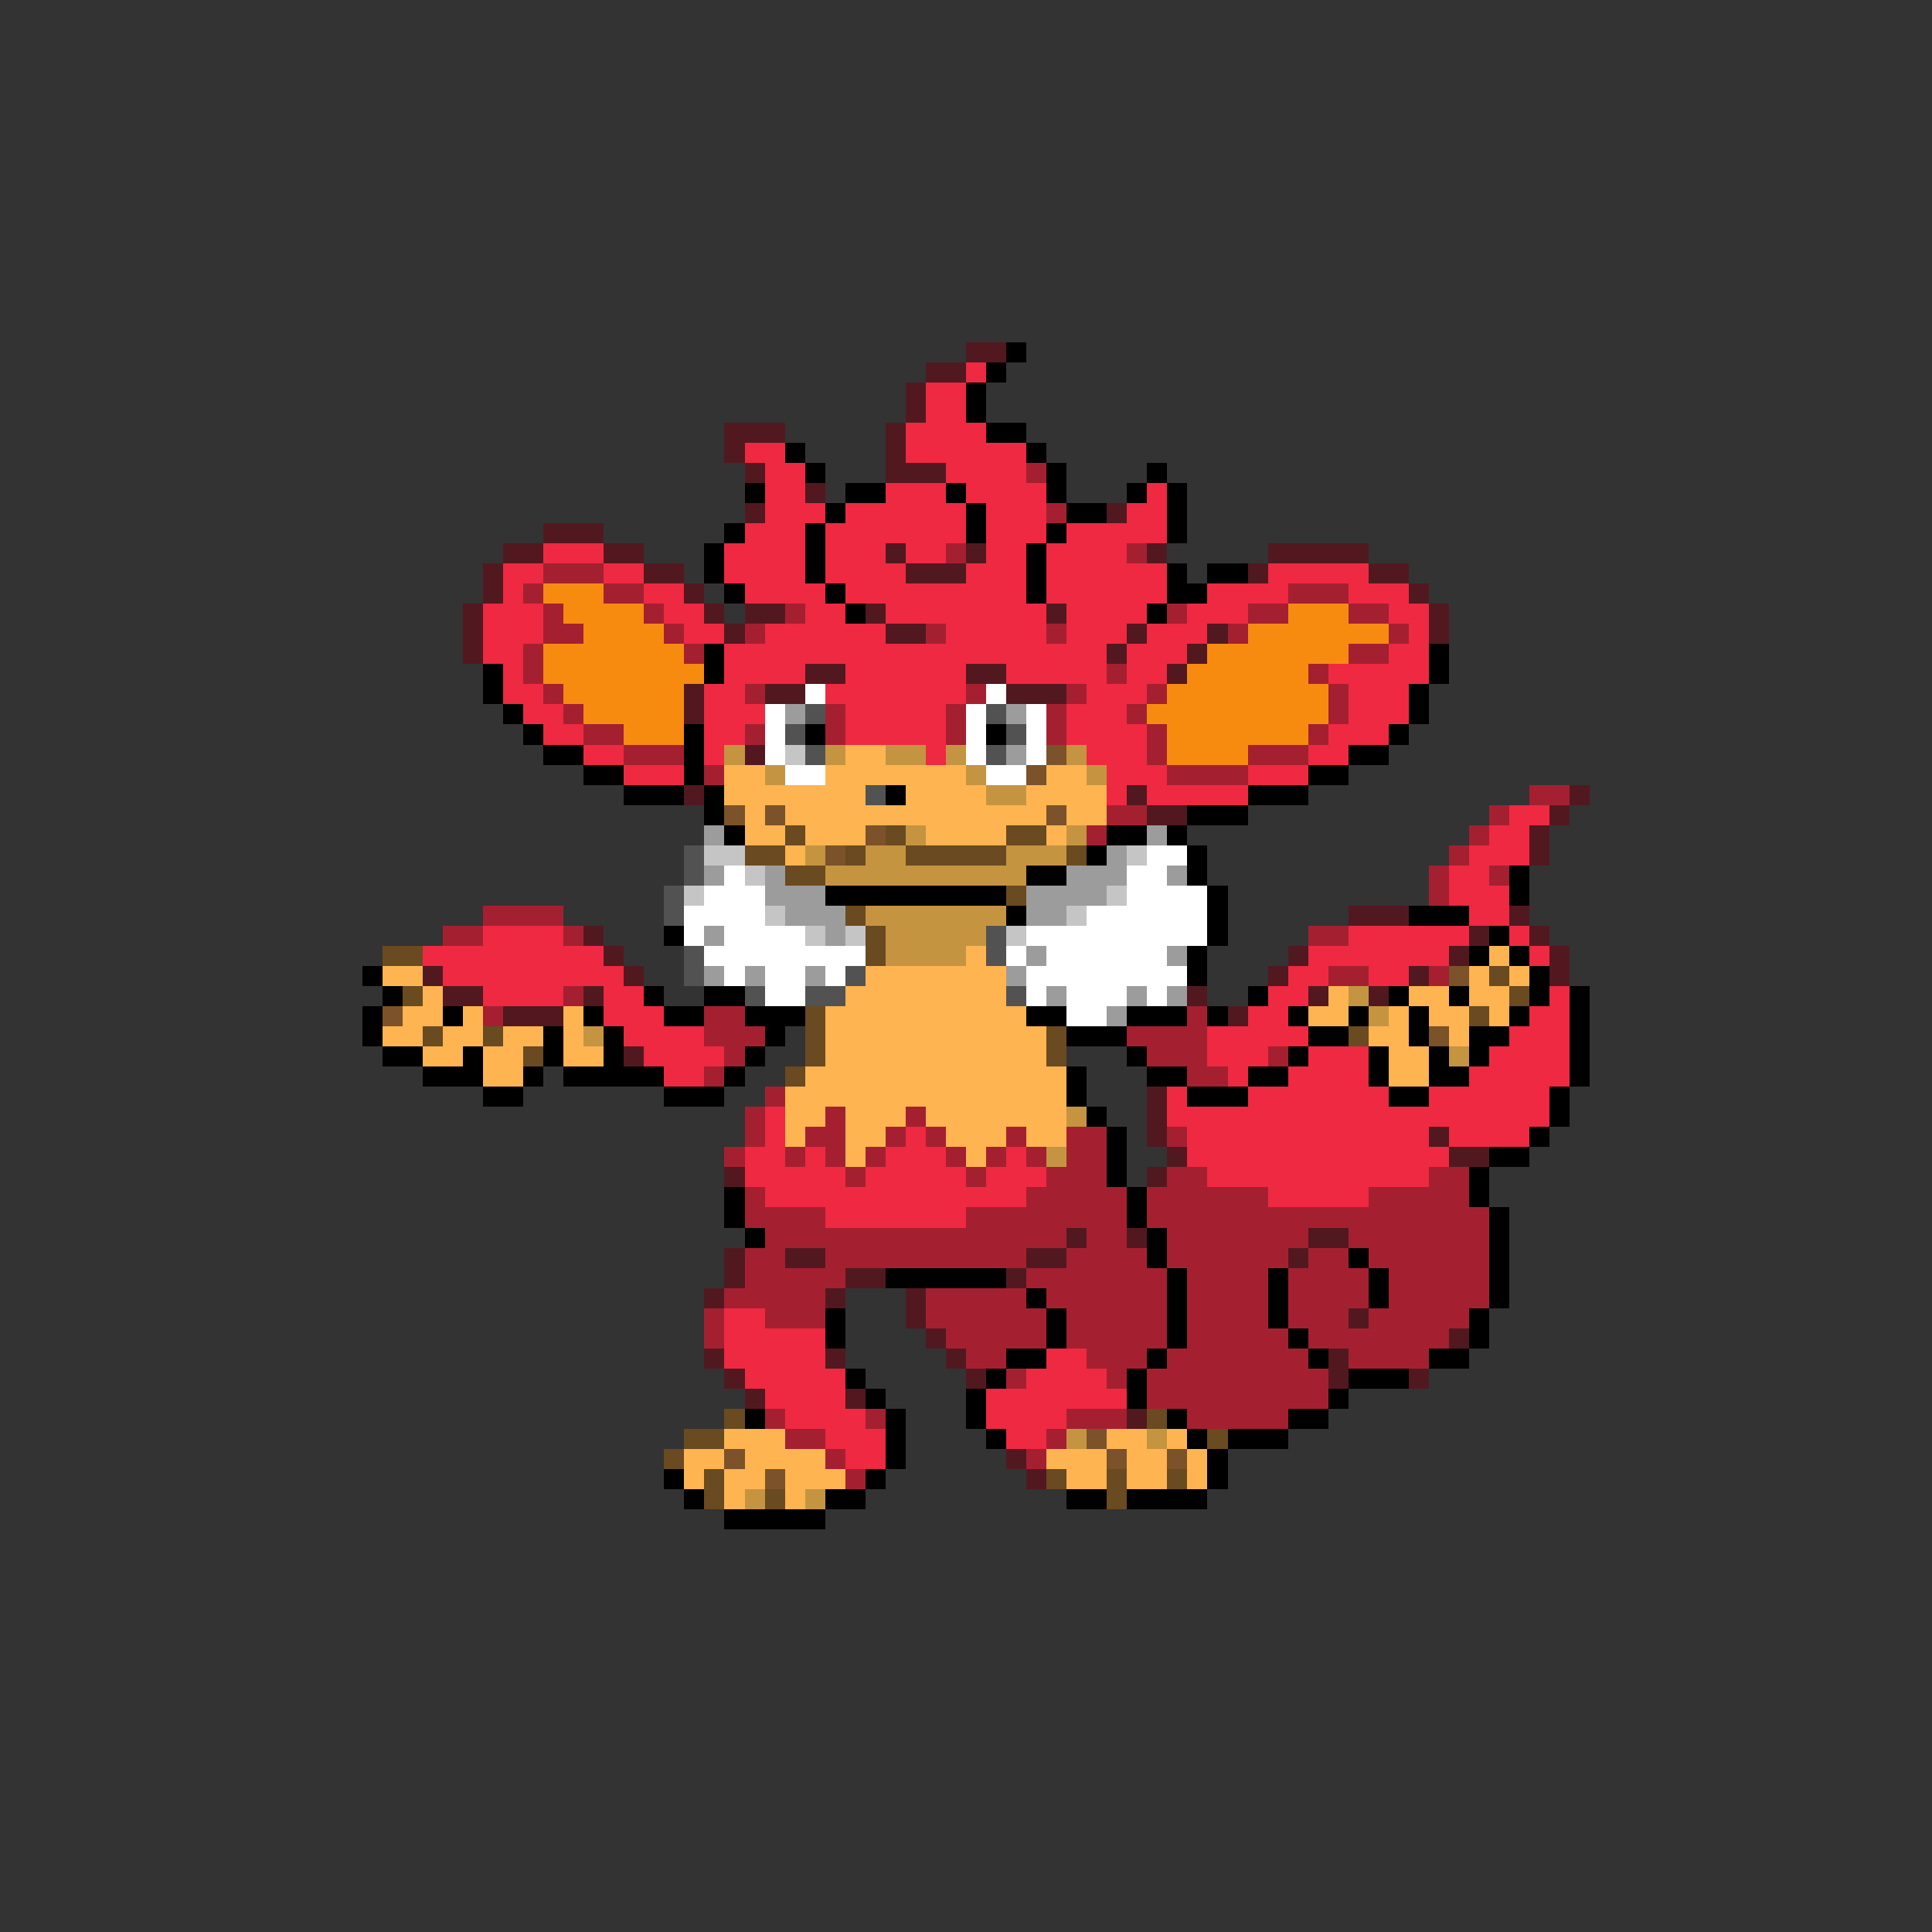 <svg xmlns="http://www.w3.org/2000/svg" viewBox="0 -0.5 96 96" shape-rendering="crispEdges">
<rect x="0" y="-0.5" width="96" height="96" fill="#333333" stroke="none"/>
<path stroke="#521820" d="M48 17h2M46 18h2M45 19h1M45 20h1M36 21h3M44 21h1M36 22h1M44 22h1M37 23h1M44 23h3M40 24h1M37 25h1M55 25h1M27 26h3M25 27h2M30 27h2M44 27h1M48 27h1M57 27h1M63 27h5M24 28h1M32 28h2M45 28h3M62 28h1M68 28h2M24 29h1M34 29h1M70 29h1M23 30h1M35 30h1M37 30h2M43 30h1M52 30h1M71 30h1M23 31h1M36 31h1M44 31h2M56 31h1M60 31h1M71 31h1M23 32h1M55 32h1M59 32h1M40 33h2M48 33h2M58 33h1M34 34h1M38 34h2M50 34h3M34 35h1M37 37h1M34 39h1M56 39h1M78 39h1M57 40h2M77 40h1M76 41h1M76 42h1M67 45h3M75 45h1M29 46h1M73 46h1M76 46h1M30 47h1M64 47h1M72 47h1M77 47h1M21 48h1M31 48h1M63 48h1M70 48h1M77 48h1M22 49h2M29 49h1M59 49h1M65 49h1M68 49h1M25 50h3M61 50h1M31 52h1M57 54h1M57 55h1M57 56h1M71 56h1M58 57h1M72 57h2M36 58h1M57 58h1M53 61h1M56 61h1M65 61h2M36 62h1M39 62h2M51 62h2M64 62h1M36 63h1M42 63h2M50 63h1M35 64h1M41 64h1M45 64h1M45 65h1M67 65h1M46 66h1M72 66h1M35 67h1M41 67h1M47 67h1M66 67h1M36 68h1M48 68h1M66 68h1M70 68h1M37 69h1M42 69h1M56 70h1M50 72h1M51 73h1" />
<path stroke="#000000" d="M50 17h1M49 18h1M48 19h1M48 20h1M49 21h2M39 22h1M51 22h1M40 23h1M52 23h1M57 23h1M37 24h1M42 24h2M47 24h1M52 24h1M56 24h1M58 24h1M41 25h1M48 25h1M53 25h2M58 25h1M36 26h1M40 26h1M48 26h1M52 26h1M58 26h1M35 27h1M40 27h1M51 27h1M35 28h1M40 28h1M51 28h1M58 28h1M60 28h2M36 29h1M41 29h1M51 29h1M58 29h2M42 30h1M57 30h1M35 32h1M71 32h1M24 33h1M35 33h1M71 33h1M24 34h1M70 34h1M25 35h1M70 35h1M26 36h1M34 36h1M40 36h1M49 36h1M69 36h1M27 37h2M34 37h1M67 37h2M29 38h2M34 38h1M65 38h2M31 39h3M35 39h1M44 39h1M62 39h3M35 40h1M59 40h3M36 41h1M55 41h2M58 41h1M54 42h1M59 42h1M51 43h2M59 43h1M75 43h1M41 44h9M60 44h1M75 44h1M50 45h1M60 45h1M70 45h3M33 46h1M60 46h1M74 46h1M59 47h1M73 47h1M75 47h1M18 48h1M59 48h1M76 48h1M19 49h1M32 49h1M35 49h2M62 49h1M69 49h1M72 49h1M76 49h1M78 49h1M18 50h1M22 50h1M29 50h1M33 50h2M37 50h3M51 50h2M56 50h3M60 50h1M64 50h1M67 50h1M70 50h1M75 50h1M78 50h1M18 51h1M27 51h1M30 51h1M38 51h1M53 51h3M65 51h2M70 51h1M73 51h2M78 51h1M19 52h2M23 52h1M27 52h1M30 52h1M37 52h1M56 52h1M64 52h1M68 52h1M71 52h1M73 52h1M78 52h1M21 53h3M26 53h1M28 53h5M36 53h1M53 53h1M57 53h2M62 53h2M68 53h1M71 53h2M78 53h1M24 54h2M33 54h3M53 54h1M59 54h3M69 54h2M77 54h1M54 55h1M77 55h1M55 56h1M76 56h1M55 57h1M74 57h2M55 58h1M73 58h1M36 59h1M56 59h1M73 59h1M36 60h1M56 60h1M74 60h1M37 61h1M57 61h1M74 61h1M57 62h1M67 62h1M74 62h1M44 63h6M58 63h1M63 63h1M68 63h1M74 63h1M51 64h1M58 64h1M63 64h1M68 64h1M74 64h1M41 65h1M52 65h1M58 65h1M63 65h1M73 65h1M41 66h1M52 66h1M58 66h1M64 66h1M73 66h1M50 67h2M57 67h1M65 67h1M71 67h2M42 68h1M49 68h1M56 68h1M67 68h3M43 69h1M48 69h1M56 69h1M66 69h1M37 70h1M44 70h1M48 70h1M58 70h1M64 70h2M44 71h1M49 71h1M59 71h1M61 71h3M44 72h1M60 72h1M33 73h1M43 73h1M60 73h1M34 74h1M41 74h2M53 74h2M56 74h4M36 75h5" />
<path stroke="#ee2941" d="M48 18h1M46 19h2M46 20h2M45 21h4M37 22h2M45 22h6M38 23h2M47 23h4M38 24h2M44 24h3M48 24h4M57 24h1M38 25h3M42 25h6M49 25h3M56 25h2M37 26h3M41 26h7M49 26h3M53 26h5M27 27h3M36 27h4M41 27h3M45 27h2M49 27h2M52 27h4M25 28h2M30 28h2M36 28h4M41 28h4M48 28h3M52 28h6M63 28h5M25 29h1M32 29h2M37 29h4M42 29h9M52 29h6M60 29h4M67 29h3M24 30h3M33 30h2M40 30h2M44 30h8M53 30h4M59 30h3M69 30h2M24 31h3M34 31h2M38 31h6M47 31h5M53 31h3M57 31h3M70 31h1M24 32h2M36 32h19M56 32h3M69 32h2M25 33h1M36 33h4M42 33h6M50 33h5M56 33h2M66 33h5M25 34h2M35 34h2M41 34h7M54 34h3M67 34h3M26 35h2M35 35h3M42 35h5M53 35h3M67 35h3M27 36h2M35 36h2M42 36h5M53 36h4M66 36h3M29 37h2M35 37h1M46 37h1M54 37h3M65 37h2M31 38h3M55 38h3M62 38h3M55 39h1M57 39h5M75 40h2M74 41h2M73 42h3M72 43h2M72 44h3M73 45h2M24 46h4M67 46h6M75 46h1M21 47h9M65 47h7M76 47h1M22 48h9M64 48h2M68 48h2M24 49h4M30 49h2M63 49h2M77 49h1M30 50h3M62 50h2M76 50h2M31 51h4M60 51h5M75 51h3M32 52h4M60 52h3M65 52h3M74 52h4M33 53h2M61 53h1M64 53h4M73 53h5M58 54h1M62 54h7M71 54h6M38 55h1M58 55h19M38 56h1M45 56h1M59 56h12M72 56h4M37 57h2M40 57h1M44 57h3M50 57h1M59 57h13M37 58h5M43 58h5M49 58h3M60 58h11M38 59h13M63 59h5M41 60h7M36 65h2M36 66h5M36 67h5M52 67h2M37 68h5M51 68h4M38 69h4M49 69h7M39 70h4M49 70h4M41 71h3M50 71h2M42 72h2" />
<path stroke="#a42031" d="M51 23h1M52 25h1M47 27h1M56 27h1M27 28h3M26 29h1M30 29h2M64 29h3M27 30h1M32 30h1M39 30h1M58 30h1M62 30h2M67 30h2M27 31h2M33 31h1M37 31h1M46 31h1M52 31h1M61 31h1M69 31h1M26 32h1M34 32h1M67 32h2M26 33h1M55 33h1M65 33h1M27 34h1M37 34h1M48 34h1M53 34h1M57 34h1M66 34h1M28 35h1M41 35h1M47 35h1M52 35h1M56 35h1M66 35h1M29 36h2M37 36h1M41 36h1M47 36h1M52 36h1M57 36h1M65 36h1M31 37h3M57 37h1M62 37h3M35 38h1M58 38h4M76 39h2M55 40h2M74 40h1M54 41h1M73 41h1M72 42h1M71 43h1M74 43h1M71 44h1M24 45h4M22 46h2M28 46h1M65 46h2M66 48h2M71 48h1M28 49h1M24 50h1M35 50h2M59 50h1M35 51h3M56 51h4M36 52h1M57 52h3M63 52h1M35 53h1M59 53h2M38 54h1M37 55h1M41 55h1M45 55h1M37 56h1M40 56h2M44 56h1M46 56h1M50 56h1M53 56h2M58 56h1M36 57h1M39 57h1M41 57h1M43 57h1M47 57h1M49 57h1M51 57h1M53 57h2M42 58h1M48 58h1M52 58h3M58 58h2M71 58h2M37 59h1M51 59h5M57 59h6M68 59h5M37 60h4M48 60h8M57 60h17M38 61h15M54 61h2M58 61h7M67 61h7M37 62h2M41 62h10M53 62h4M58 62h6M65 62h2M68 62h6M37 63h5M51 63h7M59 63h4M64 63h4M69 63h5M36 64h5M46 64h5M52 64h6M59 64h4M64 64h4M69 64h5M35 65h1M38 65h3M46 65h6M53 65h5M59 65h4M64 65h3M68 65h5M35 66h1M47 66h5M53 66h5M59 66h5M65 66h7M48 67h2M54 67h3M58 67h7M67 67h4M50 68h1M55 68h1M57 68h9M57 69h9M38 70h1M43 70h1M53 70h3M59 70h5M39 71h2M52 71h1M41 72h1M51 72h1M42 73h1" />
<path stroke="#f68b10" d="M27 29h3M28 30h4M64 30h3M29 31h4M62 31h7M27 32h7M60 32h7M27 33h8M59 33h6M28 34h6M58 34h8M29 35h5M57 35h9M31 36h3M58 36h7M58 37h4" />
<path stroke="#ffffff" d="M40 34h1M49 34h1M38 35h1M48 35h1M51 35h1M38 36h1M48 36h1M51 36h1M38 37h1M48 37h1M51 37h1M39 38h2M49 38h2M57 42h2M36 43h1M56 43h2M35 44h3M56 44h4M34 45h4M54 45h6M34 46h1M36 46h4M51 46h9M35 47h8M50 47h1M52 47h6M36 48h1M38 48h2M41 48h1M51 48h8M38 49h2M51 49h1M53 49h3M57 49h1M53 50h2" />
<path stroke="#9c9c9c" d="M39 35h1M50 35h1M50 37h1M35 41h1M57 41h1M55 42h1M35 43h1M38 43h1M53 43h3M58 43h1M38 44h3M51 44h4M39 45h3M51 45h2M35 46h1M41 46h1M51 47h1M58 47h1M35 48h1M37 48h1M40 48h1M50 48h1M52 49h1M56 49h1M58 49h1M55 50h1" />
<path stroke="#525252" d="M40 35h1M49 35h1M39 36h1M50 36h1M40 37h1M49 37h1M43 39h1M34 42h1M34 43h1M33 44h1M33 45h1M49 46h1M34 47h1M49 47h1M34 48h1M42 48h1M37 49h1M40 49h2M50 49h1" />
<path stroke="#c59441" d="M36 37h1M41 37h1M44 37h2M47 37h1M53 37h1M38 38h1M48 38h1M54 38h1M49 39h2M45 41h1M53 41h1M40 42h1M43 42h2M50 42h3M41 43h10M43 45h7M44 46h5M44 47h4M67 49h1M68 50h1M29 51h1M72 52h1M53 55h1M52 57h1M53 71h1M57 71h1M37 74h1M40 74h1" />
<path stroke="#c5c5c5" d="M39 37h1M35 42h2M56 42h1M37 43h1M34 44h1M55 44h1M38 45h1M53 45h1M40 46h1M42 46h1M50 46h1" />
<path stroke="#ffb452" d="M42 37h2M36 38h2M41 38h7M52 38h2M36 39h7M45 39h4M51 39h4M37 40h1M39 40h13M53 40h2M37 41h2M40 41h3M46 41h4M52 41h1M39 42h1M48 47h1M74 47h1M19 48h2M43 48h7M73 48h1M75 48h1M21 49h1M42 49h8M66 49h1M70 49h2M73 49h2M20 50h2M23 50h1M28 50h1M41 50h10M65 50h2M69 50h1M71 50h2M74 50h1M19 51h2M22 51h2M25 51h2M28 51h1M41 51h11M68 51h2M72 51h1M21 52h2M24 52h2M28 52h2M41 52h11M69 52h2M24 53h2M40 53h13M69 53h2M39 54h14M39 55h2M42 55h3M46 55h7M39 56h1M42 56h2M47 56h3M51 56h2M42 57h1M48 57h1M36 71h3M55 71h2M58 71h1M34 72h2M37 72h4M52 72h3M56 72h2M59 72h1M34 73h1M36 73h2M39 73h3M53 73h2M56 73h2M59 73h1M36 74h1M39 74h1" />
<path stroke="#7b5229" d="M52 37h1M51 38h1M36 40h1M38 40h1M52 40h1M43 41h1M41 42h1M72 48h1M19 50h1M71 51h1M54 71h1M36 72h1M55 72h1M58 72h1M38 73h1" />
<path stroke="#6a4a20" d="M39 41h1M44 41h1M50 41h2M37 42h2M42 42h1M45 42h5M53 42h1M39 43h2M50 44h1M42 45h1M43 46h1M19 47h2M43 47h1M74 48h1M20 49h1M75 49h1M40 50h1M73 50h1M21 51h1M24 51h1M40 51h1M52 51h1M67 51h1M26 52h1M40 52h1M52 52h1M39 53h1M36 70h1M57 70h1M34 71h2M60 71h1M33 72h1M35 73h1M52 73h1M55 73h1M58 73h1M35 74h1M38 74h1M55 74h1" />
</svg>
